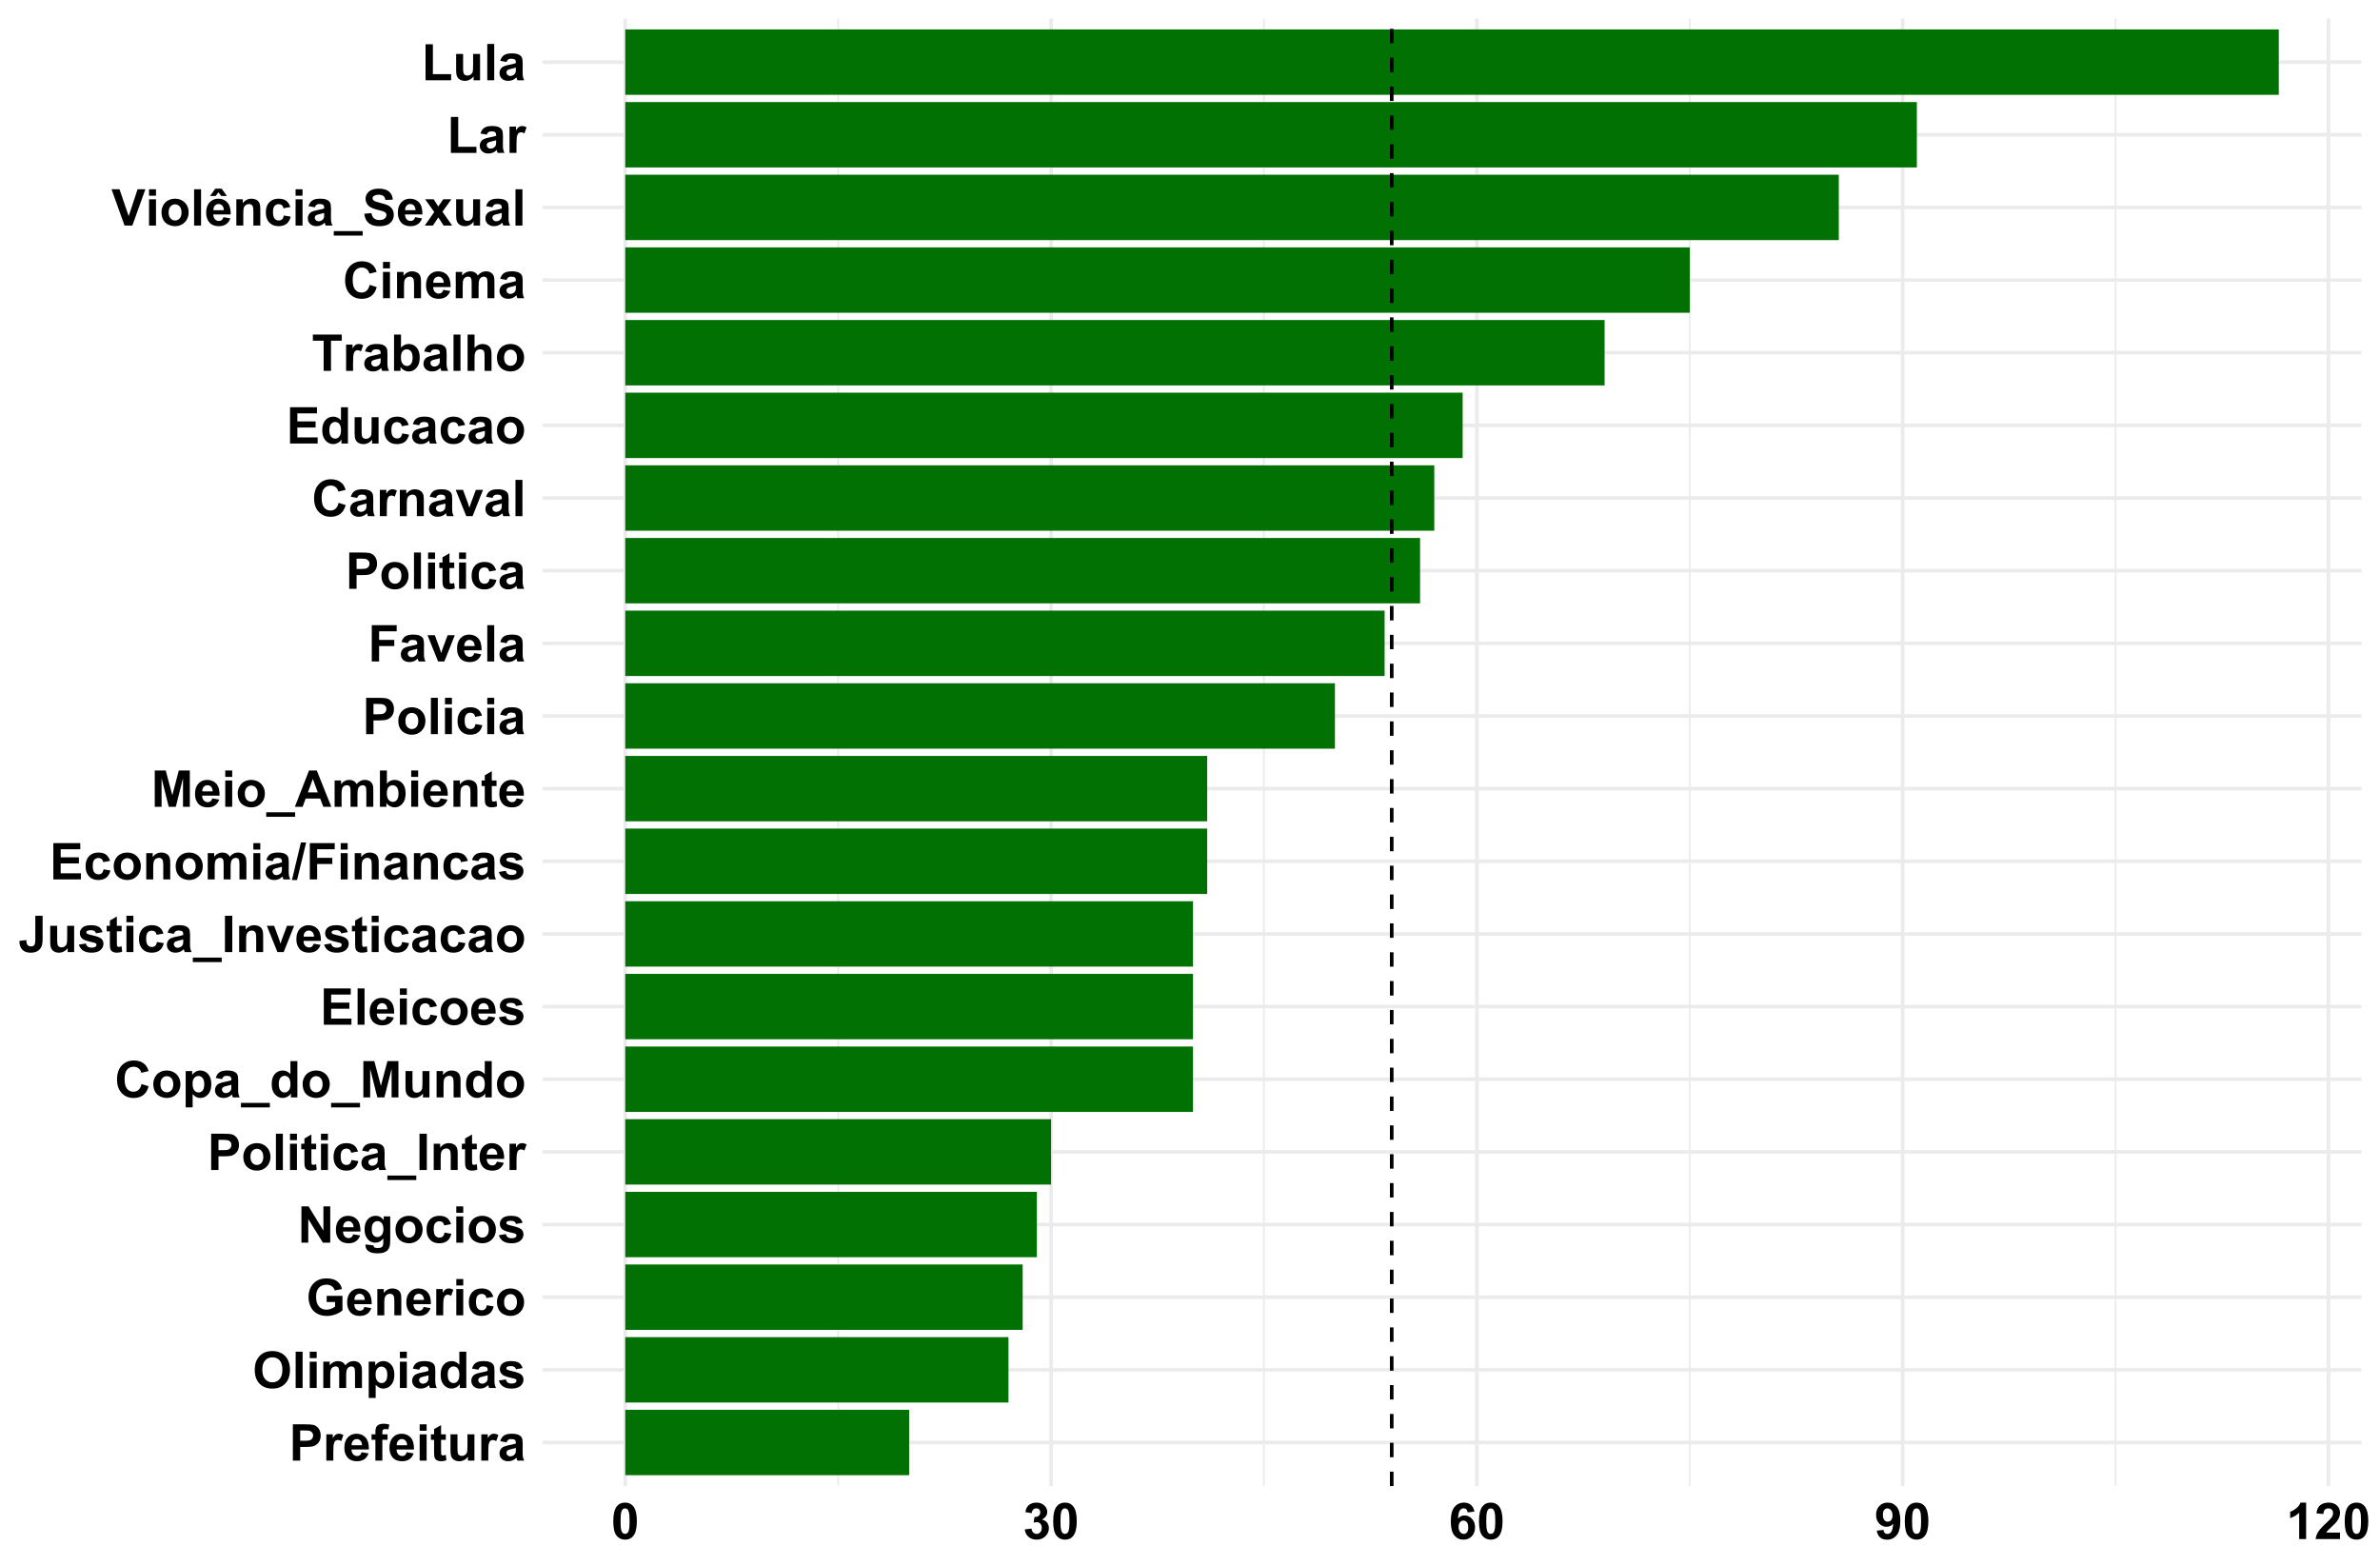 <?xml version="1.0" encoding="UTF-8"?>
<svg xmlns="http://www.w3.org/2000/svg" xmlns:xlink="http://www.w3.org/1999/xlink" width="704pt" height="463pt" viewBox="0 0 704 463" version="1.1">
<defs>
<g>
<symbol overflow="visible" id="glyph0-0">
<path style="stroke:none;" d="M 1.875 0 L 1.875 -9.375 L 9.375 -9.375 L 9.375 0 Z M 2.109 -0.234 L 9.141 -0.234 L 9.141 -9.141 L 2.109 -9.141 Z M 2.109 -0.234 "/>
</symbol>
<symbol overflow="visible" id="glyph0-1">
<path style="stroke:none;" d="M 1.09 0 L 1.09 -10.738 L 4.57 -10.738 C 5.887 -10.734 6.746 -10.68 7.148 -10.578 C 7.762 -10.414 8.273 -10.062 8.691 -9.523 C 9.105 -8.98 9.316 -8.285 9.316 -7.434 C 9.316 -6.773 9.195 -6.219 8.957 -5.77 C 8.715 -5.32 8.41 -4.969 8.043 -4.711 C 7.672 -4.453 7.297 -4.281 6.922 -4.203 C 6.398 -4.098 5.648 -4.047 4.672 -4.051 L 3.258 -4.051 L 3.258 0 Z M 3.258 -8.922 L 3.258 -5.875 L 4.445 -5.875 C 5.297 -5.871 5.867 -5.926 6.16 -6.043 C 6.445 -6.152 6.672 -6.328 6.836 -6.57 C 6.996 -6.805 7.078 -7.086 7.082 -7.406 C 7.078 -7.797 6.965 -8.117 6.738 -8.371 C 6.508 -8.625 6.215 -8.785 5.867 -8.848 C 5.602 -8.895 5.082 -8.918 4.305 -8.922 Z M 3.258 -8.922 "/>
</symbol>
<symbol overflow="visible" id="glyph0-2">
<path style="stroke:none;" d="M 3.047 0 L 0.988 0 L 0.988 -7.777 L 2.898 -7.777 L 2.898 -6.672 C 3.223 -7.191 3.516 -7.535 3.781 -7.703 C 4.039 -7.867 4.336 -7.949 4.672 -7.953 C 5.137 -7.949 5.59 -7.82 6.027 -7.566 L 5.391 -5.773 C 5.043 -5.992 4.719 -6.105 4.422 -6.109 C 4.133 -6.105 3.891 -6.027 3.691 -5.871 C 3.488 -5.711 3.328 -5.422 3.219 -5.008 C 3.102 -4.59 3.047 -3.723 3.047 -2.402 Z M 3.047 0 "/>
</symbol>
<symbol overflow="visible" id="glyph0-3">
<path style="stroke:none;" d="M 5.582 -2.477 L 7.633 -2.133 C 7.363 -1.379 6.945 -0.805 6.383 -0.414 C 5.812 -0.02 5.102 0.176 4.25 0.176 C 2.891 0.176 1.891 -0.266 1.246 -1.148 C 0.73 -1.855 0.473 -2.75 0.477 -3.832 C 0.473 -5.121 0.809 -6.129 1.484 -6.859 C 2.156 -7.586 3.012 -7.949 4.043 -7.953 C 5.199 -7.949 6.109 -7.566 6.781 -6.805 C 7.445 -6.039 7.766 -4.871 7.742 -3.297 L 2.586 -3.297 C 2.598 -2.684 2.766 -2.207 3.082 -1.871 C 3.398 -1.527 3.793 -1.359 4.27 -1.363 C 4.59 -1.359 4.859 -1.445 5.082 -1.625 C 5.301 -1.797 5.469 -2.082 5.582 -2.477 Z M 5.699 -4.555 C 5.68 -5.148 5.523 -5.602 5.234 -5.914 C 4.938 -6.219 4.582 -6.375 4.168 -6.379 C 3.715 -6.375 3.344 -6.211 3.055 -5.891 C 2.758 -5.559 2.613 -5.113 2.621 -4.555 Z M 5.699 -4.555 "/>
</symbol>
<symbol overflow="visible" id="glyph0-4">
<path style="stroke:none;" d="M 0.176 -7.777 L 1.32 -7.777 L 1.32 -8.363 C 1.316 -9.012 1.387 -9.5 1.527 -9.828 C 1.664 -10.148 1.918 -10.414 2.293 -10.617 C 2.664 -10.82 3.141 -10.922 3.715 -10.922 C 4.301 -10.922 4.871 -10.832 5.434 -10.656 L 5.156 -9.223 C 4.828 -9.301 4.512 -9.34 4.211 -9.34 C 3.91 -9.34 3.695 -9.27 3.57 -9.129 C 3.438 -8.988 3.375 -8.719 3.375 -8.328 L 3.375 -7.777 L 4.914 -7.777 L 4.914 -6.16 L 3.375 -6.16 L 3.375 0 L 1.32 0 L 1.32 -6.16 L 0.176 -6.16 Z M 0.176 -7.777 "/>
</symbol>
<symbol overflow="visible" id="glyph0-5">
<path style="stroke:none;" d="M 1.078 -8.832 L 1.078 -10.738 L 3.133 -10.738 L 3.133 -8.832 Z M 1.078 0 L 1.078 -7.777 L 3.133 -7.777 L 3.133 0 Z M 1.078 0 "/>
</symbol>
<symbol overflow="visible" id="glyph0-6">
<path style="stroke:none;" d="M 4.645 -7.777 L 4.645 -6.137 L 3.238 -6.137 L 3.238 -3.004 C 3.234 -2.367 3.246 -1.996 3.277 -1.891 C 3.301 -1.785 3.363 -1.699 3.457 -1.633 C 3.551 -1.562 3.668 -1.527 3.809 -1.531 C 3.996 -1.527 4.27 -1.594 4.637 -1.727 L 4.812 -0.133 C 4.328 0.074 3.789 0.176 3.188 0.176 C 2.812 0.176 2.477 0.113 2.18 -0.012 C 1.883 -0.137 1.664 -0.297 1.527 -0.492 C 1.387 -0.688 1.289 -0.953 1.238 -1.297 C 1.191 -1.531 1.172 -2.016 1.172 -2.746 L 1.172 -6.137 L 0.227 -6.137 L 0.227 -7.777 L 1.172 -7.777 L 1.172 -9.324 L 3.238 -10.523 L 3.238 -7.777 Z M 4.645 -7.777 "/>
</symbol>
<symbol overflow="visible" id="glyph0-7">
<path style="stroke:none;" d="M 6.195 0 L 6.195 -1.164 C 5.91 -0.746 5.539 -0.418 5.078 -0.184 C 4.613 0.059 4.125 0.176 3.617 0.176 C 3.094 0.176 2.625 0.062 2.211 -0.168 C 1.793 -0.395 1.492 -0.715 1.309 -1.133 C 1.121 -1.547 1.031 -2.121 1.031 -2.855 L 1.031 -7.777 L 3.09 -7.777 L 3.09 -4.203 C 3.086 -3.105 3.125 -2.438 3.203 -2.191 C 3.277 -1.945 3.414 -1.75 3.617 -1.605 C 3.812 -1.461 4.066 -1.387 4.379 -1.391 C 4.727 -1.387 5.043 -1.484 5.324 -1.68 C 5.602 -1.871 5.793 -2.109 5.895 -2.398 C 5.996 -2.68 6.047 -3.379 6.051 -4.496 L 6.051 -7.777 L 8.109 -7.777 L 8.109 0 Z M 6.195 0 "/>
</symbol>
<symbol overflow="visible" id="glyph0-8">
<path style="stroke:none;" d="M 2.613 -5.406 L 0.746 -5.742 C 0.953 -6.492 1.316 -7.047 1.832 -7.41 C 2.344 -7.77 3.105 -7.949 4.117 -7.953 C 5.031 -7.949 5.715 -7.84 6.164 -7.625 C 6.613 -7.406 6.93 -7.133 7.113 -6.797 C 7.297 -6.461 7.387 -5.848 7.391 -4.957 L 7.367 -2.555 C 7.363 -1.871 7.398 -1.367 7.465 -1.043 C 7.531 -0.715 7.652 -0.367 7.836 0 L 5.801 0 C 5.746 -0.133 5.68 -0.336 5.602 -0.609 C 5.566 -0.727 5.543 -0.805 5.531 -0.852 C 5.18 -0.504 4.801 -0.246 4.402 -0.078 C 3.996 0.094 3.57 0.176 3.121 0.176 C 2.316 0.176 1.684 -0.039 1.227 -0.477 C 0.762 -0.906 0.531 -1.457 0.535 -2.125 C 0.531 -2.559 0.637 -2.949 0.848 -3.297 C 1.055 -3.641 1.348 -3.906 1.73 -4.09 C 2.105 -4.273 2.652 -4.434 3.367 -4.57 C 4.328 -4.75 4.996 -4.918 5.367 -5.074 L 5.367 -5.281 C 5.367 -5.672 5.27 -5.953 5.074 -6.125 C 4.879 -6.289 4.508 -6.375 3.969 -6.379 C 3.602 -6.375 3.316 -6.301 3.113 -6.16 C 2.902 -6.012 2.738 -5.762 2.613 -5.406 Z M 5.367 -3.734 C 5.102 -3.641 4.684 -3.535 4.113 -3.418 C 3.543 -3.293 3.168 -3.176 2.996 -3.062 C 2.723 -2.871 2.59 -2.629 2.594 -2.336 C 2.59 -2.047 2.695 -1.797 2.914 -1.59 C 3.125 -1.375 3.398 -1.27 3.734 -1.273 C 4.102 -1.27 4.457 -1.395 4.797 -1.641 C 5.043 -1.824 5.207 -2.051 5.289 -2.32 C 5.34 -2.496 5.367 -2.828 5.367 -3.324 Z M 5.367 -3.734 "/>
</symbol>
<symbol overflow="visible" id="glyph0-9">
<path style="stroke:none;" d="M 0.652 -5.305 C 0.648 -6.395 0.812 -7.312 1.141 -8.055 C 1.383 -8.598 1.715 -9.09 2.141 -9.527 C 2.562 -9.961 3.027 -10.281 3.531 -10.496 C 4.199 -10.777 4.969 -10.922 5.844 -10.922 C 7.422 -10.922 8.688 -10.43 9.641 -9.449 C 10.586 -8.465 11.062 -7.102 11.066 -5.355 C 11.062 -3.621 10.59 -2.262 9.652 -1.285 C 8.707 -0.305 7.449 0.18 5.875 0.184 C 4.277 0.18 3.008 -0.305 2.066 -1.277 C 1.121 -2.25 0.648 -3.59 0.652 -5.305 Z M 2.887 -5.375 C 2.883 -4.156 3.164 -3.234 3.727 -2.609 C 4.289 -1.98 5 -1.668 5.867 -1.672 C 6.727 -1.668 7.438 -1.98 7.992 -2.605 C 8.547 -3.227 8.824 -4.16 8.824 -5.406 C 8.824 -6.633 8.555 -7.551 8.016 -8.156 C 7.477 -8.762 6.758 -9.062 5.867 -9.066 C 4.969 -9.062 4.25 -8.758 3.707 -8.148 C 3.156 -7.535 2.883 -6.609 2.887 -5.375 Z M 2.887 -5.375 "/>
</symbol>
<symbol overflow="visible" id="glyph0-10">
<path style="stroke:none;" d="M 1.078 0 L 1.078 -10.738 L 3.133 -10.738 L 3.133 0 Z M 1.078 0 "/>
</symbol>
<symbol overflow="visible" id="glyph0-11">
<path style="stroke:none;" d="M 0.922 -7.777 L 2.82 -7.777 L 2.82 -6.715 C 3.492 -7.539 4.301 -7.949 5.242 -7.953 C 5.738 -7.949 6.172 -7.848 6.539 -7.645 C 6.906 -7.438 7.207 -7.129 7.441 -6.715 C 7.781 -7.129 8.148 -7.438 8.547 -7.645 C 8.941 -7.848 9.363 -7.949 9.812 -7.953 C 10.383 -7.949 10.867 -7.836 11.266 -7.605 C 11.66 -7.371 11.957 -7.031 12.152 -6.586 C 12.293 -6.25 12.363 -5.711 12.363 -4.973 L 12.363 0 L 10.305 0 L 10.305 -4.445 C 10.301 -5.215 10.23 -5.715 10.094 -5.941 C 9.902 -6.23 9.609 -6.375 9.215 -6.379 C 8.922 -6.375 8.648 -6.285 8.398 -6.113 C 8.141 -5.934 7.961 -5.68 7.852 -5.344 C 7.738 -5.004 7.68 -4.465 7.684 -3.734 L 7.684 0 L 5.625 0 L 5.625 -4.262 C 5.625 -5.016 5.586 -5.504 5.516 -5.727 C 5.438 -5.945 5.324 -6.109 5.176 -6.219 C 5.02 -6.32 4.812 -6.375 4.547 -6.379 C 4.227 -6.375 3.941 -6.289 3.691 -6.121 C 3.438 -5.949 3.254 -5.703 3.145 -5.383 C 3.031 -5.059 2.977 -4.523 2.98 -3.781 L 2.98 0 L 0.922 0 Z M 0.922 -7.777 "/>
</symbol>
<symbol overflow="visible" id="glyph0-12">
<path style="stroke:none;" d="M 1.02 -7.777 L 2.938 -7.777 L 2.938 -6.637 C 3.184 -7.023 3.523 -7.34 3.949 -7.586 C 4.371 -7.828 4.84 -7.949 5.359 -7.953 C 6.262 -7.949 7.027 -7.598 7.66 -6.891 C 8.285 -6.18 8.602 -5.191 8.605 -3.934 C 8.602 -2.629 8.285 -1.621 7.652 -0.902 C 7.02 -0.184 6.25 0.176 5.348 0.176 C 4.914 0.176 4.523 0.094 4.18 -0.078 C 3.828 -0.246 3.461 -0.543 3.078 -0.961 L 3.078 2.961 L 1.02 2.961 Z M 3.055 -4.02 C 3.051 -3.145 3.227 -2.496 3.574 -2.082 C 3.918 -1.66 4.34 -1.453 4.84 -1.457 C 5.316 -1.453 5.715 -1.645 6.035 -2.031 C 6.352 -2.414 6.508 -3.043 6.512 -3.918 C 6.508 -4.73 6.344 -5.336 6.02 -5.734 C 5.691 -6.129 5.289 -6.328 4.805 -6.328 C 4.301 -6.328 3.883 -6.133 3.551 -5.746 C 3.219 -5.355 3.051 -4.781 3.055 -4.02 Z M 3.055 -4.02 "/>
</symbol>
<symbol overflow="visible" id="glyph0-13">
<path style="stroke:none;" d="M 8.211 0 L 6.297 0 L 6.297 -1.141 C 5.98 -0.695 5.605 -0.363 5.176 -0.148 C 4.738 0.07 4.305 0.176 3.867 0.176 C 2.973 0.176 2.207 -0.184 1.57 -0.902 C 0.934 -1.621 0.613 -2.625 0.617 -3.918 C 0.613 -5.234 0.926 -6.234 1.547 -6.922 C 2.164 -7.605 2.945 -7.949 3.898 -7.953 C 4.762 -7.949 5.516 -7.59 6.152 -6.871 L 6.152 -10.738 L 8.211 -10.738 Z M 2.719 -4.059 C 2.719 -3.227 2.832 -2.625 3.062 -2.258 C 3.391 -1.715 3.855 -1.445 4.453 -1.449 C 4.926 -1.445 5.328 -1.648 5.66 -2.055 C 5.992 -2.457 6.156 -3.059 6.16 -3.859 C 6.156 -4.75 5.996 -5.395 5.676 -5.789 C 5.352 -6.18 4.938 -6.375 4.438 -6.379 C 3.945 -6.375 3.539 -6.18 3.211 -5.797 C 2.883 -5.406 2.719 -4.828 2.719 -4.059 Z M 2.719 -4.059 "/>
</symbol>
<symbol overflow="visible" id="glyph0-14">
<path style="stroke:none;" d="M 0.352 -2.219 L 2.418 -2.535 C 2.5 -2.133 2.676 -1.828 2.949 -1.621 C 3.215 -1.414 3.594 -1.312 4.078 -1.312 C 4.609 -1.312 5.008 -1.41 5.281 -1.605 C 5.457 -1.738 5.547 -1.918 5.551 -2.152 C 5.547 -2.305 5.5 -2.438 5.406 -2.543 C 5.301 -2.637 5.07 -2.727 4.719 -2.812 C 3.055 -3.18 2.004 -3.512 1.559 -3.816 C 0.941 -4.23 0.633 -4.816 0.637 -5.566 C 0.633 -6.238 0.898 -6.805 1.434 -7.266 C 1.965 -7.723 2.789 -7.949 3.91 -7.953 C 4.973 -7.949 5.766 -7.777 6.285 -7.434 C 6.801 -7.086 7.156 -6.574 7.352 -5.895 L 5.414 -5.539 C 5.328 -5.836 5.168 -6.07 4.941 -6.234 C 4.707 -6.395 4.379 -6.473 3.949 -6.477 C 3.402 -6.473 3.012 -6.398 2.781 -6.246 C 2.621 -6.137 2.543 -5.996 2.547 -5.828 C 2.543 -5.68 2.613 -5.555 2.754 -5.457 C 2.938 -5.316 3.578 -5.125 4.676 -4.875 C 5.77 -4.625 6.535 -4.32 6.973 -3.961 C 7.402 -3.594 7.617 -3.082 7.617 -2.43 C 7.617 -1.715 7.316 -1.102 6.723 -0.594 C 6.121 -0.078 5.242 0.176 4.078 0.176 C 3.02 0.176 2.18 -0.039 1.562 -0.469 C 0.941 -0.898 0.539 -1.48 0.352 -2.219 Z M 0.352 -2.219 "/>
</symbol>
<symbol overflow="visible" id="glyph0-15">
<path style="stroke:none;" d="M 6.086 -3.949 L 6.086 -5.758 L 10.758 -5.758 L 10.758 -1.48 C 10.305 -1.039 9.645 -0.652 8.785 -0.316 C 7.918 0.016 7.047 0.18 6.168 0.184 C 5.043 0.18 4.062 -0.051 3.23 -0.523 C 2.391 -0.992 1.766 -1.668 1.348 -2.543 C 0.926 -3.418 0.715 -4.371 0.719 -5.406 C 0.715 -6.52 0.949 -7.512 1.422 -8.387 C 1.887 -9.254 2.574 -9.922 3.48 -10.387 C 4.168 -10.742 5.023 -10.922 6.051 -10.922 C 7.383 -10.922 8.422 -10.641 9.172 -10.082 C 9.918 -9.52 10.402 -8.746 10.621 -7.766 L 8.469 -7.359 C 8.312 -7.887 8.027 -8.301 7.613 -8.609 C 7.191 -8.91 6.672 -9.062 6.051 -9.066 C 5.102 -9.062 4.348 -8.762 3.789 -8.164 C 3.23 -7.562 2.953 -6.672 2.953 -5.492 C 2.953 -4.215 3.234 -3.262 3.801 -2.625 C 4.367 -1.988 5.109 -1.668 6.027 -1.672 C 6.48 -1.668 6.938 -1.758 7.395 -1.938 C 7.848 -2.113 8.238 -2.328 8.57 -2.586 L 8.57 -3.949 Z M 6.086 -3.949 "/>
</symbol>
<symbol overflow="visible" id="glyph0-16">
<path style="stroke:none;" d="M 8.152 0 L 6.094 0 L 6.094 -3.969 C 6.094 -4.805 6.047 -5.348 5.961 -5.598 C 5.867 -5.84 5.727 -6.031 5.531 -6.172 C 5.336 -6.305 5.098 -6.375 4.82 -6.379 C 4.461 -6.375 4.141 -6.277 3.859 -6.086 C 3.574 -5.887 3.379 -5.629 3.277 -5.309 C 3.168 -4.988 3.117 -4.391 3.121 -3.523 L 3.121 0 L 1.062 0 L 1.062 -7.777 L 2.973 -7.777 L 2.973 -6.637 C 3.648 -7.512 4.504 -7.949 5.539 -7.953 C 5.988 -7.949 6.402 -7.867 6.781 -7.707 C 7.156 -7.543 7.441 -7.336 7.637 -7.082 C 7.824 -6.828 7.961 -6.539 8.039 -6.219 C 8.113 -5.891 8.148 -5.43 8.152 -4.836 Z M 8.152 0 "/>
</symbol>
<symbol overflow="visible" id="glyph0-17">
<path style="stroke:none;" d="M 7.859 -5.477 L 5.828 -5.113 C 5.758 -5.516 5.602 -5.82 5.363 -6.027 C 5.121 -6.23 4.809 -6.332 4.422 -6.336 C 3.91 -6.332 3.5 -6.156 3.195 -5.805 C 2.887 -5.449 2.734 -4.855 2.738 -4.027 C 2.734 -3.102 2.891 -2.449 3.203 -2.07 C 3.512 -1.688 3.93 -1.5 4.453 -1.5 C 4.844 -1.5 5.16 -1.609 5.41 -1.832 C 5.656 -2.055 5.836 -2.438 5.941 -2.98 L 7.961 -2.637 C 7.75 -1.707 7.348 -1.004 6.754 -0.535 C 6.156 -0.059 5.359 0.176 4.359 0.176 C 3.219 0.176 2.309 -0.18 1.637 -0.898 C 0.957 -1.613 0.621 -2.609 0.621 -3.883 C 0.621 -5.164 0.961 -6.164 1.641 -6.879 C 2.32 -7.594 3.238 -7.949 4.395 -7.953 C 5.34 -7.949 6.09 -7.746 6.652 -7.34 C 7.207 -6.93 7.609 -6.309 7.859 -5.477 Z M 7.859 -5.477 "/>
</symbol>
<symbol overflow="visible" id="glyph0-18">
<path style="stroke:none;" d="M 0.602 -4 C 0.598 -4.68 0.766 -5.34 1.105 -5.984 C 1.438 -6.621 1.914 -7.109 2.535 -7.449 C 3.152 -7.781 3.844 -7.949 4.605 -7.953 C 5.781 -7.949 6.746 -7.566 7.5 -6.805 C 8.25 -6.039 8.625 -5.074 8.629 -3.91 C 8.625 -2.73 8.246 -1.758 7.488 -0.984 C 6.73 -0.211 5.773 0.176 4.621 0.176 C 3.906 0.176 3.227 0.016 2.578 -0.305 C 1.93 -0.625 1.438 -1.098 1.105 -1.723 C 0.766 -2.348 0.598 -3.105 0.602 -4 Z M 2.711 -3.891 C 2.707 -3.117 2.891 -2.523 3.258 -2.113 C 3.625 -1.703 4.074 -1.5 4.613 -1.5 C 5.148 -1.5 5.602 -1.703 5.965 -2.113 C 6.328 -2.523 6.508 -3.121 6.512 -3.902 C 6.508 -4.664 6.328 -5.25 5.965 -5.66 C 5.602 -6.07 5.148 -6.273 4.613 -6.277 C 4.074 -6.273 3.625 -6.07 3.258 -5.66 C 2.891 -5.25 2.707 -4.66 2.711 -3.891 Z M 2.711 -3.891 "/>
</symbol>
<symbol overflow="visible" id="glyph0-19">
<path style="stroke:none;" d="M 1.113 0 L 1.113 -10.738 L 3.223 -10.738 L 7.617 -3.566 L 7.617 -10.738 L 9.633 -10.738 L 9.633 0 L 7.457 0 L 3.129 -7 L 3.129 0 Z M 1.113 0 "/>
</symbol>
<symbol overflow="visible" id="glyph0-20">
<path style="stroke:none;" d="M 0.887 0.512 L 3.238 0.797 C 3.273 1.07 3.363 1.258 3.508 1.363 C 3.699 1.508 4.008 1.582 4.43 1.582 C 4.969 1.582 5.371 1.5 5.641 1.34 C 5.816 1.23 5.953 1.059 6.051 0.82 C 6.109 0.648 6.141 0.336 6.145 -0.125 L 6.145 -1.258 C 5.527 -0.418 4.75 0 3.816 0 C 2.77 0 1.941 -0.441 1.332 -1.324 C 0.852 -2.023 0.613 -2.891 0.617 -3.934 C 0.613 -5.234 0.926 -6.23 1.555 -6.922 C 2.18 -7.605 2.961 -7.949 3.898 -7.953 C 4.855 -7.949 5.648 -7.527 6.277 -6.688 L 6.277 -7.777 L 8.203 -7.777 L 8.203 -0.797 C 8.203 0.117 8.125 0.801 7.977 1.258 C 7.82 1.711 7.609 2.066 7.34 2.328 C 7.062 2.586 6.695 2.789 6.242 2.938 C 5.781 3.078 5.207 3.152 4.512 3.156 C 3.191 3.152 2.254 2.926 1.707 2.477 C 1.152 2.023 0.879 1.453 0.879 0.762 C 0.879 0.691 0.879 0.605 0.887 0.512 Z M 2.727 -4.051 C 2.723 -3.223 2.883 -2.621 3.203 -2.238 C 3.52 -1.855 3.914 -1.664 4.387 -1.664 C 4.887 -1.664 5.312 -1.859 5.66 -2.254 C 6.004 -2.645 6.176 -3.227 6.18 -4 C 6.176 -4.801 6.012 -5.398 5.684 -5.793 C 5.352 -6.18 4.93 -6.375 4.422 -6.379 C 3.926 -6.375 3.52 -6.184 3.203 -5.805 C 2.883 -5.418 2.723 -4.832 2.727 -4.051 Z M 2.727 -4.051 "/>
</symbol>
<symbol overflow="visible" id="glyph0-21">
<path style="stroke:none;" d="M -0.141 2.965 L -0.141 1.633 L 8.414 1.633 L 8.414 2.965 Z M -0.141 2.965 "/>
</symbol>
<symbol overflow="visible" id="glyph0-22">
<path style="stroke:none;" d="M 1.023 0 L 1.023 -10.738 L 3.195 -10.738 L 3.195 0 Z M 1.023 0 "/>
</symbol>
<symbol overflow="visible" id="glyph0-23">
<path style="stroke:none;" d="M 7.961 -3.949 L 10.062 -3.281 C 9.734 -2.109 9.199 -1.238 8.453 -0.668 C 7.703 -0.102 6.754 0.18 5.602 0.184 C 4.176 0.18 3.004 -0.305 2.086 -1.277 C 1.168 -2.25 0.707 -3.582 0.711 -5.273 C 0.707 -7.059 1.168 -8.445 2.094 -9.438 C 3.016 -10.426 4.23 -10.922 5.734 -10.922 C 7.043 -10.922 8.109 -10.531 8.938 -9.758 C 9.422 -9.293 9.789 -8.633 10.035 -7.777 L 7.887 -7.266 C 7.762 -7.82 7.496 -8.258 7.094 -8.582 C 6.688 -8.902 6.199 -9.062 5.625 -9.066 C 4.828 -9.062 4.18 -8.777 3.688 -8.207 C 3.188 -7.633 2.941 -6.707 2.945 -5.434 C 2.941 -4.074 3.184 -3.109 3.676 -2.535 C 4.16 -1.957 4.797 -1.668 5.582 -1.672 C 6.156 -1.668 6.652 -1.852 7.066 -2.219 C 7.48 -2.582 7.777 -3.16 7.961 -3.949 Z M 7.961 -3.949 "/>
</symbol>
<symbol overflow="visible" id="glyph0-24">
<path style="stroke:none;" d="M 1.062 0 L 1.062 -10.738 L 4.305 -10.738 L 6.254 -3.414 L 8.18 -10.738 L 11.434 -10.738 L 11.434 0 L 9.418 0 L 9.418 -8.453 L 7.289 0 L 5.199 0 L 3.078 -8.453 L 3.078 0 Z M 1.062 0 "/>
</symbol>
<symbol overflow="visible" id="glyph0-25">
<path style="stroke:none;" d="M 1.09 0 L 1.09 -10.738 L 9.055 -10.738 L 9.055 -8.922 L 3.258 -8.922 L 3.258 -6.539 L 8.648 -6.539 L 8.648 -4.73 L 3.258 -4.73 L 3.258 -1.809 L 9.258 -1.809 L 9.258 0 Z M 1.09 0 "/>
</symbol>
<symbol overflow="visible" id="glyph0-26">
<path style="stroke:none;" d="M 4.965 -10.738 L 7.125 -10.738 L 7.125 -3.941 C 7.125 -3.051 7.047 -2.367 6.891 -1.891 C 6.68 -1.262 6.297 -0.758 5.75 -0.383 C 5.195 -0.004 4.469 0.18 3.566 0.184 C 2.504 0.18 1.688 -0.113 1.121 -0.707 C 0.547 -1.297 0.262 -2.168 0.258 -3.316 L 2.301 -3.551 C 2.32 -2.934 2.41 -2.5 2.57 -2.25 C 2.801 -1.863 3.156 -1.668 3.641 -1.672 C 4.121 -1.668 4.465 -1.805 4.664 -2.082 C 4.863 -2.355 4.961 -2.93 4.965 -3.801 Z M 4.965 -10.738 "/>
</symbol>
<symbol overflow="visible" id="glyph0-27">
<path style="stroke:none;" d="M 3.215 0 L 0.082 -7.777 L 2.242 -7.777 L 3.707 -3.809 L 4.133 -2.484 C 4.242 -2.82 4.312 -3.039 4.344 -3.148 C 4.406 -3.367 4.48 -3.59 4.562 -3.809 L 6.043 -7.777 L 8.16 -7.777 L 5.07 0 Z M 3.215 0 "/>
</symbol>
<symbol overflow="visible" id="glyph0-28">
<path style="stroke:none;" d="M -0.023 0.184 L 2.637 -10.922 L 4.184 -10.922 L 1.492 0.184 Z M -0.023 0.184 "/>
</symbol>
<symbol overflow="visible" id="glyph0-29">
<path style="stroke:none;" d="M 1.105 0 L 1.105 -10.738 L 8.469 -10.738 L 8.469 -8.922 L 3.273 -8.922 L 3.273 -6.379 L 7.758 -6.379 L 7.758 -4.562 L 3.273 -4.562 L 3.273 0 Z M 1.105 0 "/>
</symbol>
<symbol overflow="visible" id="glyph0-30">
<path style="stroke:none;" d="M 10.773 0 L 8.414 0 L 7.477 -2.438 L 3.188 -2.438 L 2.301 0 L 0 0 L 4.184 -10.738 L 6.477 -10.738 Z M 6.781 -4.25 L 5.305 -8.234 L 3.852 -4.25 Z M 6.781 -4.25 "/>
</symbol>
<symbol overflow="visible" id="glyph0-31">
<path style="stroke:none;" d="M 0.988 0 L 0.988 -10.738 L 3.047 -10.738 L 3.047 -6.871 C 3.68 -7.59 4.43 -7.949 5.305 -7.953 C 6.246 -7.949 7.031 -7.605 7.652 -6.922 C 8.273 -6.234 8.582 -5.25 8.586 -3.969 C 8.582 -2.637 8.266 -1.613 7.637 -0.898 C 7 -0.18 6.234 0.176 5.332 0.176 C 4.887 0.176 4.445 0.066 4.016 -0.156 C 3.578 -0.379 3.207 -0.707 2.898 -1.141 L 2.898 0 Z M 3.031 -4.059 C 3.027 -3.25 3.156 -2.652 3.414 -2.27 C 3.77 -1.719 4.242 -1.445 4.836 -1.449 C 5.285 -1.445 5.672 -1.641 5.996 -2.031 C 6.312 -2.418 6.473 -3.031 6.477 -3.867 C 6.473 -4.754 6.312 -5.395 5.992 -5.789 C 5.668 -6.18 5.254 -6.375 4.754 -6.379 C 4.258 -6.375 3.848 -6.184 3.523 -5.805 C 3.191 -5.418 3.027 -4.836 3.031 -4.059 Z M 3.031 -4.059 "/>
</symbol>
<symbol overflow="visible" id="glyph0-32">
<path style="stroke:none;" d="M 3.508 0 L 3.508 -8.922 L 0.32 -8.922 L 0.32 -10.738 L 8.855 -10.738 L 8.855 -8.922 L 5.676 -8.922 L 5.676 0 Z M 3.508 0 "/>
</symbol>
<symbol overflow="visible" id="glyph0-33">
<path style="stroke:none;" d="M 3.129 -10.738 L 3.129 -6.789 C 3.793 -7.562 4.586 -7.949 5.508 -7.953 C 5.98 -7.949 6.406 -7.863 6.789 -7.688 C 7.168 -7.512 7.453 -7.285 7.648 -7.016 C 7.836 -6.738 7.969 -6.438 8.043 -6.105 C 8.113 -5.773 8.148 -5.258 8.152 -4.562 L 8.152 0 L 6.094 0 L 6.094 -4.109 C 6.094 -4.922 6.055 -5.441 5.977 -5.66 C 5.898 -5.879 5.758 -6.051 5.562 -6.184 C 5.359 -6.309 5.113 -6.375 4.82 -6.379 C 4.473 -6.375 4.168 -6.293 3.902 -6.129 C 3.633 -5.965 3.434 -5.715 3.312 -5.379 C 3.188 -5.043 3.129 -4.547 3.129 -3.898 L 3.129 0 L 1.07 0 L 1.07 -10.738 Z M 3.129 -10.738 "/>
</symbol>
<symbol overflow="visible" id="glyph0-34">
<path style="stroke:none;" d="M 3.832 0 L -0.008 -10.738 L 2.344 -10.738 L 5.062 -2.789 L 7.691 -10.738 L 9.992 -10.738 L 6.145 0 Z M 3.832 0 "/>
</symbol>
<symbol overflow="visible" id="glyph0-35">
<path style="stroke:none;" d="M 5.582 -2.477 L 7.633 -2.133 C 7.363 -1.379 6.945 -0.805 6.383 -0.414 C 5.812 -0.02 5.102 0.176 4.25 0.176 C 2.891 0.176 1.891 -0.266 1.246 -1.148 C 0.73 -1.855 0.473 -2.75 0.477 -3.832 C 0.473 -5.121 0.809 -6.129 1.484 -6.859 C 2.156 -7.586 3.012 -7.949 4.043 -7.953 C 5.199 -7.949 6.109 -7.566 6.781 -6.805 C 7.445 -6.039 7.766 -4.871 7.742 -3.297 L 2.586 -3.297 C 2.598 -2.684 2.766 -2.207 3.082 -1.871 C 3.398 -1.527 3.793 -1.359 4.27 -1.363 C 4.59 -1.359 4.859 -1.445 5.082 -1.625 C 5.301 -1.797 5.469 -2.082 5.582 -2.477 Z M 5.699 -4.555 C 5.68 -5.148 5.523 -5.602 5.234 -5.914 C 4.938 -6.219 4.582 -6.375 4.168 -6.379 C 3.715 -6.375 3.344 -6.211 3.055 -5.891 C 2.758 -5.559 2.613 -5.113 2.621 -4.555 Z M 1.633 -8.758 L 3.172 -10.922 L 5.074 -10.922 L 6.594 -8.758 L 4.938 -8.758 L 4.086 -9.852 L 3.297 -8.758 Z M 1.633 -8.758 "/>
</symbol>
<symbol overflow="visible" id="glyph0-36">
<path style="stroke:none;" d="M 0.543 -3.492 L 2.652 -3.699 C 2.777 -2.988 3.035 -2.469 3.426 -2.137 C 3.812 -1.805 4.336 -1.641 4.996 -1.641 C 5.691 -1.641 6.219 -1.785 6.574 -2.082 C 6.926 -2.375 7.102 -2.723 7.105 -3.121 C 7.102 -3.371 7.027 -3.586 6.879 -3.766 C 6.73 -3.941 6.469 -4.098 6.102 -4.234 C 5.844 -4.32 5.266 -4.477 4.367 -4.703 C 3.199 -4.988 2.383 -5.344 1.918 -5.766 C 1.254 -6.352 0.926 -7.07 0.93 -7.926 C 0.926 -8.469 1.082 -8.98 1.395 -9.457 C 1.703 -9.934 2.148 -10.297 2.734 -10.547 C 3.316 -10.797 4.02 -10.922 4.848 -10.922 C 6.191 -10.922 7.207 -10.625 7.891 -10.035 C 8.57 -9.441 8.93 -8.652 8.965 -7.668 L 6.797 -7.574 C 6.703 -8.125 6.504 -8.52 6.199 -8.762 C 5.895 -9 5.438 -9.121 4.828 -9.125 C 4.195 -9.121 3.699 -8.992 3.348 -8.738 C 3.113 -8.566 3 -8.344 3.004 -8.07 C 3 -7.812 3.105 -7.598 3.324 -7.418 C 3.594 -7.188 4.258 -6.945 5.316 -6.699 C 6.367 -6.449 7.148 -6.195 7.656 -5.93 C 8.16 -5.664 8.555 -5.297 8.844 -4.836 C 9.125 -4.371 9.27 -3.805 9.273 -3.129 C 9.27 -2.512 9.098 -1.934 8.758 -1.398 C 8.414 -0.859 7.93 -0.461 7.309 -0.199 C 6.68 0.059 5.902 0.188 4.973 0.191 C 3.613 0.188 2.57 -0.125 1.844 -0.75 C 1.113 -1.375 0.68 -2.289 0.543 -3.492 Z M 0.543 -3.492 "/>
</symbol>
<symbol overflow="visible" id="glyph0-37">
<path style="stroke:none;" d="M 0.086 0 L 2.895 -4.008 L 0.203 -7.777 L 2.719 -7.777 L 4.094 -5.641 L 5.543 -7.777 L 7.961 -7.777 L 5.324 -4.094 L 8.203 0 L 5.676 0 L 4.094 -2.41 L 2.496 0 Z M 0.086 0 "/>
</symbol>
<symbol overflow="visible" id="glyph0-38">
<path style="stroke:none;" d="M 1.148 0 L 1.148 -10.648 L 3.316 -10.648 L 3.316 -1.809 L 8.707 -1.809 L 8.707 0 Z M 1.148 0 "/>
</symbol>
<symbol overflow="visible" id="glyph0-39">
<path style="stroke:none;" d="M 4.117 -10.781 C 5.152 -10.781 5.965 -10.41 6.555 -9.668 C 7.25 -8.789 7.598 -7.332 7.602 -5.297 C 7.598 -3.266 7.246 -1.805 6.547 -0.914 C 5.961 -0.184 5.152 0.18 4.117 0.184 C 3.066 0.18 2.223 -0.219 1.586 -1.02 C 0.945 -1.824 0.625 -3.254 0.629 -5.316 C 0.625 -7.336 0.977 -8.793 1.684 -9.684 C 2.262 -10.414 3.074 -10.781 4.117 -10.781 Z M 4.117 -9.074 C 3.863 -9.07 3.641 -8.992 3.449 -8.836 C 3.25 -8.676 3.098 -8.391 2.996 -7.984 C 2.848 -7.449 2.777 -6.555 2.781 -5.297 C 2.777 -4.035 2.84 -3.168 2.973 -2.699 C 3.098 -2.227 3.258 -1.914 3.453 -1.758 C 3.641 -1.602 3.863 -1.523 4.117 -1.523 C 4.363 -1.523 4.586 -1.602 4.781 -1.762 C 4.977 -1.918 5.129 -2.203 5.238 -2.613 C 5.379 -3.141 5.449 -4.035 5.449 -5.297 C 5.449 -6.555 5.383 -7.418 5.258 -7.891 C 5.129 -8.359 4.969 -8.676 4.777 -8.836 C 4.582 -8.992 4.363 -9.07 4.117 -9.074 Z M 4.117 -9.074 "/>
</symbol>
<symbol overflow="visible" id="glyph0-40">
<path style="stroke:none;" d="M 0.562 -2.848 L 2.555 -3.09 C 2.617 -2.578 2.785 -2.191 3.066 -1.926 C 3.34 -1.656 3.68 -1.523 4.078 -1.523 C 4.504 -1.523 4.859 -1.684 5.152 -2.008 C 5.441 -2.328 5.59 -2.762 5.59 -3.312 C 5.59 -3.824 5.449 -4.234 5.172 -4.539 C 4.891 -4.84 4.551 -4.992 4.152 -4.996 C 3.887 -4.992 3.57 -4.941 3.207 -4.84 L 3.434 -6.52 C 3.988 -6.5 4.41 -6.621 4.707 -6.879 C 4.996 -7.137 5.145 -7.477 5.148 -7.902 C 5.145 -8.262 5.035 -8.551 4.824 -8.766 C 4.605 -8.98 4.32 -9.086 3.969 -9.09 C 3.613 -9.086 3.312 -8.965 3.066 -8.723 C 2.816 -8.477 2.668 -8.121 2.613 -7.652 L 0.719 -7.977 C 0.848 -8.621 1.047 -9.141 1.312 -9.531 C 1.578 -9.918 1.949 -10.223 2.426 -10.445 C 2.902 -10.668 3.434 -10.781 4.027 -10.781 C 5.035 -10.781 5.848 -10.457 6.461 -9.812 C 6.961 -9.285 7.211 -8.691 7.215 -8.027 C 7.211 -7.082 6.695 -6.328 5.668 -5.773 C 6.281 -5.637 6.773 -5.34 7.145 -4.883 C 7.512 -4.422 7.699 -3.871 7.699 -3.223 C 7.699 -2.277 7.352 -1.473 6.664 -0.812 C 5.973 -0.148 5.117 0.18 4.094 0.184 C 3.121 0.18 2.316 -0.094 1.676 -0.652 C 1.035 -1.207 0.664 -1.941 0.562 -2.848 Z M 0.562 -2.848 "/>
</symbol>
<symbol overflow="visible" id="glyph0-41">
<path style="stroke:none;" d="M 7.609 -8.109 L 5.617 -7.887 C 5.566 -8.297 5.438 -8.598 5.234 -8.797 C 5.027 -8.988 4.762 -9.086 4.438 -9.09 C 4 -9.086 3.633 -8.891 3.336 -8.504 C 3.031 -8.109 2.844 -7.297 2.77 -6.062 C 3.281 -6.668 3.918 -6.973 4.68 -6.973 C 5.535 -6.973 6.27 -6.645 6.887 -5.988 C 7.496 -5.332 7.805 -4.488 7.809 -3.457 C 7.805 -2.355 7.48 -1.473 6.84 -0.812 C 6.191 -0.148 5.367 0.18 4.359 0.184 C 3.273 0.18 2.379 -0.238 1.684 -1.078 C 0.98 -1.922 0.633 -3.301 0.637 -5.223 C 0.633 -7.184 0.996 -8.602 1.727 -9.477 C 2.453 -10.344 3.398 -10.781 4.562 -10.781 C 5.375 -10.781 6.051 -10.551 6.586 -10.094 C 7.121 -9.637 7.461 -8.977 7.609 -8.109 Z M 2.945 -3.617 C 2.941 -2.945 3.094 -2.43 3.406 -2.066 C 3.711 -1.703 4.062 -1.523 4.461 -1.523 C 4.836 -1.523 5.152 -1.672 5.41 -1.969 C 5.66 -2.266 5.789 -2.754 5.793 -3.434 C 5.789 -4.133 5.652 -4.645 5.383 -4.969 C 5.105 -5.293 4.766 -5.453 4.359 -5.457 C 3.961 -5.453 3.625 -5.301 3.355 -4.992 C 3.078 -4.68 2.941 -4.219 2.945 -3.617 Z M 2.945 -3.617 "/>
</symbol>
<symbol overflow="visible" id="glyph0-42">
<path style="stroke:none;" d="M 0.68 -2.484 L 2.672 -2.703 C 2.719 -2.293 2.844 -1.992 3.055 -1.801 C 3.258 -1.602 3.531 -1.504 3.867 -1.508 C 4.289 -1.504 4.648 -1.699 4.949 -2.094 C 5.246 -2.48 5.438 -3.293 5.523 -4.527 C 5.004 -3.922 4.355 -3.621 3.582 -3.625 C 2.73 -3.621 2.004 -3.945 1.395 -4.602 C 0.781 -5.25 0.473 -6.102 0.477 -7.148 C 0.473 -8.234 0.797 -9.109 1.445 -9.781 C 2.09 -10.445 2.914 -10.781 3.918 -10.781 C 5.004 -10.781 5.898 -10.359 6.598 -9.516 C 7.297 -8.672 7.645 -7.285 7.648 -5.359 C 7.645 -3.395 7.281 -1.98 6.555 -1.113 C 5.824 -0.246 4.879 0.188 3.715 0.191 C 2.871 0.188 2.191 -0.031 1.676 -0.477 C 1.16 -0.922 0.828 -1.594 0.68 -2.484 Z M 5.34 -6.98 C 5.336 -7.641 5.184 -8.156 4.879 -8.523 C 4.57 -8.887 4.219 -9.07 3.824 -9.074 C 3.438 -9.07 3.121 -8.918 2.871 -8.621 C 2.621 -8.316 2.496 -7.828 2.496 -7.148 C 2.496 -6.453 2.633 -5.941 2.906 -5.621 C 3.18 -5.293 3.52 -5.133 3.934 -5.133 C 4.324 -5.133 4.66 -5.289 4.934 -5.602 C 5.203 -5.914 5.336 -6.371 5.34 -6.98 Z M 5.34 -6.98 "/>
</symbol>
<symbol overflow="visible" id="glyph0-43">
<path style="stroke:none;" d="M 5.902 0 L 3.844 0 L 3.844 -7.758 C 3.094 -7.055 2.207 -6.531 1.188 -6.195 L 1.188 -8.062 C 1.723 -8.238 2.305 -8.57 2.938 -9.062 C 3.562 -9.551 3.996 -10.125 4.234 -10.781 L 5.902 -10.781 Z M 5.902 0 "/>
</symbol>
<symbol overflow="visible" id="glyph0-44">
<path style="stroke:none;" d="M 7.586 -1.91 L 7.586 0 L 0.375 0 C 0.453 -0.723 0.688 -1.406 1.078 -2.055 C 1.469 -2.699 2.238 -3.559 3.391 -4.629 C 4.316 -5.492 4.887 -6.078 5.098 -6.387 C 5.379 -6.809 5.52 -7.227 5.523 -7.648 C 5.52 -8.102 5.395 -8.453 5.152 -8.703 C 4.902 -8.945 4.562 -9.07 4.133 -9.074 C 3.695 -9.07 3.355 -8.941 3.105 -8.684 C 2.852 -8.426 2.703 -7.996 2.664 -7.398 L 0.617 -7.602 C 0.734 -8.73 1.117 -9.543 1.762 -10.039 C 2.406 -10.531 3.215 -10.781 4.184 -10.781 C 5.242 -10.781 6.074 -10.492 6.68 -9.922 C 7.281 -9.348 7.582 -8.641 7.586 -7.793 C 7.582 -7.309 7.496 -6.848 7.324 -6.41 C 7.152 -5.973 6.879 -5.516 6.504 -5.039 C 6.254 -4.719 5.805 -4.262 5.156 -3.668 C 4.508 -3.074 4.094 -2.68 3.922 -2.484 C 3.746 -2.289 3.605 -2.098 3.5 -1.91 Z M 7.586 -1.91 "/>
</symbol>
</g>
<clipPath id="clip1">
  <path d="M 247 5.48 L 249 5.48 L 249 440 L 247 440 Z M 247 5.48 "/>
</clipPath>
<clipPath id="clip2">
  <path d="M 373 5.48 L 375 5.48 L 375 440 L 373 440 Z M 373 5.48 "/>
</clipPath>
<clipPath id="clip3">
  <path d="M 499 5.48 L 501 5.48 L 501 440 L 499 440 Z M 499 5.48 "/>
</clipPath>
<clipPath id="clip4">
  <path d="M 625 5.48 L 627 5.48 L 627 440 L 625 440 Z M 625 5.48 "/>
</clipPath>
<clipPath id="clip5">
  <path d="M 160.5 426 L 699.523 426 L 699.523 428 L 160.5 428 Z M 160.5 426 "/>
</clipPath>
<clipPath id="clip6">
  <path d="M 160.5 404 L 699.523 404 L 699.523 406 L 160.5 406 Z M 160.5 404 "/>
</clipPath>
<clipPath id="clip7">
  <path d="M 160.5 383 L 699.523 383 L 699.523 385 L 160.5 385 Z M 160.5 383 "/>
</clipPath>
<clipPath id="clip8">
  <path d="M 160.5 361 L 699.523 361 L 699.523 363 L 160.5 363 Z M 160.5 361 "/>
</clipPath>
<clipPath id="clip9">
  <path d="M 160.5 340 L 699.523 340 L 699.523 342 L 160.5 342 Z M 160.5 340 "/>
</clipPath>
<clipPath id="clip10">
  <path d="M 160.5 318 L 699.523 318 L 699.523 320 L 160.5 320 Z M 160.5 318 "/>
</clipPath>
<clipPath id="clip11">
  <path d="M 160.5 297 L 699.523 297 L 699.523 299 L 160.5 299 Z M 160.5 297 "/>
</clipPath>
<clipPath id="clip12">
  <path d="M 160.5 275 L 699.523 275 L 699.523 277 L 160.5 277 Z M 160.5 275 "/>
</clipPath>
<clipPath id="clip13">
  <path d="M 160.5 254 L 699.523 254 L 699.523 256 L 160.5 256 Z M 160.5 254 "/>
</clipPath>
<clipPath id="clip14">
  <path d="M 160.5 232 L 699.523 232 L 699.523 234 L 160.5 234 Z M 160.5 232 "/>
</clipPath>
<clipPath id="clip15">
  <path d="M 160.5 211 L 699.523 211 L 699.523 213 L 160.5 213 Z M 160.5 211 "/>
</clipPath>
<clipPath id="clip16">
  <path d="M 160.5 189 L 699.523 189 L 699.523 191 L 160.5 191 Z M 160.5 189 "/>
</clipPath>
<clipPath id="clip17">
  <path d="M 160.5 168 L 699.523 168 L 699.523 170 L 160.5 170 Z M 160.5 168 "/>
</clipPath>
<clipPath id="clip18">
  <path d="M 160.5 146 L 699.523 146 L 699.523 148 L 160.5 148 Z M 160.5 146 "/>
</clipPath>
<clipPath id="clip19">
  <path d="M 160.5 125 L 699.523 125 L 699.523 127 L 160.5 127 Z M 160.5 125 "/>
</clipPath>
<clipPath id="clip20">
  <path d="M 160.5 103 L 699.523 103 L 699.523 105 L 160.5 105 Z M 160.5 103 "/>
</clipPath>
<clipPath id="clip21">
  <path d="M 160.5 82 L 699.523 82 L 699.523 84 L 160.5 84 Z M 160.5 82 "/>
</clipPath>
<clipPath id="clip22">
  <path d="M 160.5 60 L 699.523 60 L 699.523 62 L 160.5 62 Z M 160.5 60 "/>
</clipPath>
<clipPath id="clip23">
  <path d="M 160.5 39 L 699.523 39 L 699.523 41 L 160.5 41 Z M 160.5 39 "/>
</clipPath>
<clipPath id="clip24">
  <path d="M 160.5 17 L 699.523 17 L 699.523 19 L 160.5 19 Z M 160.5 17 "/>
</clipPath>
<clipPath id="clip25">
  <path d="M 184 5.48 L 186 5.48 L 186 440.602 L 184 440.602 Z M 184 5.48 "/>
</clipPath>
<clipPath id="clip26">
  <path d="M 310 5.48 L 312 5.48 L 312 440.602 L 310 440.602 Z M 310 5.48 "/>
</clipPath>
<clipPath id="clip27">
  <path d="M 436 5.48 L 438 5.48 L 438 440.602 L 436 440.602 Z M 436 5.48 "/>
</clipPath>
<clipPath id="clip28">
  <path d="M 562 5.48 L 564 5.48 L 564 440.602 L 562 440.602 Z M 562 5.48 "/>
</clipPath>
<clipPath id="clip29">
  <path d="M 688 5.48 L 690 5.48 L 690 440.602 L 688 440.602 Z M 688 5.48 "/>
</clipPath>
<clipPath id="clip30">
  <path d="M 411 5.48 L 413 5.48 L 413 440.602 L 411 440.602 Z M 411 5.48 "/>
</clipPath>
</defs>
<g id="surface56">
<rect x="0" y="0" width="704" height="463" style="fill:rgb(100%,100%,100%);fill-opacity:1;stroke:none;"/>
<g clip-path="url(#clip1)" clip-rule="nonzero">
<path style="fill:none;stroke-width:0.533;stroke-linecap:butt;stroke-linejoin:round;stroke:rgb(92.157%,92.157%,92.157%);stroke-opacity:1;stroke-miterlimit:10;" d="M 247.93 439.602 L 247.93 5.48 "/>
</g>
<g clip-path="url(#clip2)" clip-rule="nonzero">
<path style="fill:none;stroke-width:0.533;stroke-linecap:butt;stroke-linejoin:round;stroke:rgb(92.157%,92.157%,92.157%);stroke-opacity:1;stroke-miterlimit:10;" d="M 373.883 439.602 L 373.883 5.48 "/>
</g>
<g clip-path="url(#clip3)" clip-rule="nonzero">
<path style="fill:none;stroke-width:0.533;stroke-linecap:butt;stroke-linejoin:round;stroke:rgb(92.157%,92.157%,92.157%);stroke-opacity:1;stroke-miterlimit:10;" d="M 499.832 439.602 L 499.832 5.48 "/>
</g>
<g clip-path="url(#clip4)" clip-rule="nonzero">
<path style="fill:none;stroke-width:0.533;stroke-linecap:butt;stroke-linejoin:round;stroke:rgb(92.157%,92.157%,92.157%);stroke-opacity:1;stroke-miterlimit:10;" d="M 625.785 439.602 L 625.785 5.48 "/>
</g>
<g clip-path="url(#clip5)" clip-rule="nonzero">
<path style="fill:none;stroke-width:1.067;stroke-linecap:butt;stroke-linejoin:round;stroke:rgb(92.157%,92.157%,92.157%);stroke-opacity:1;stroke-miterlimit:10;" d="M 160.5 426.707 L 698.52 426.707 "/>
</g>
<g clip-path="url(#clip6)" clip-rule="nonzero">
<path style="fill:none;stroke-width:1.067;stroke-linecap:butt;stroke-linejoin:round;stroke:rgb(92.157%,92.157%,92.157%);stroke-opacity:1;stroke-miterlimit:10;" d="M 160.5 405.215 L 698.52 405.215 "/>
</g>
<g clip-path="url(#clip7)" clip-rule="nonzero">
<path style="fill:none;stroke-width:1.067;stroke-linecap:butt;stroke-linejoin:round;stroke:rgb(92.157%,92.157%,92.157%);stroke-opacity:1;stroke-miterlimit:10;" d="M 160.5 383.727 L 698.52 383.727 "/>
</g>
<g clip-path="url(#clip8)" clip-rule="nonzero">
<path style="fill:none;stroke-width:1.067;stroke-linecap:butt;stroke-linejoin:round;stroke:rgb(92.157%,92.157%,92.157%);stroke-opacity:1;stroke-miterlimit:10;" d="M 160.5 362.234 L 698.52 362.234 "/>
</g>
<g clip-path="url(#clip9)" clip-rule="nonzero">
<path style="fill:none;stroke-width:1.067;stroke-linecap:butt;stroke-linejoin:round;stroke:rgb(92.157%,92.157%,92.157%);stroke-opacity:1;stroke-miterlimit:10;" d="M 160.5 340.742 L 698.52 340.742 "/>
</g>
<g clip-path="url(#clip10)" clip-rule="nonzero">
<path style="fill:none;stroke-width:1.067;stroke-linecap:butt;stroke-linejoin:round;stroke:rgb(92.157%,92.157%,92.157%);stroke-opacity:1;stroke-miterlimit:10;" d="M 160.5 319.25 L 698.52 319.25 "/>
</g>
<g clip-path="url(#clip11)" clip-rule="nonzero">
<path style="fill:none;stroke-width:1.067;stroke-linecap:butt;stroke-linejoin:round;stroke:rgb(92.157%,92.157%,92.157%);stroke-opacity:1;stroke-miterlimit:10;" d="M 160.5 297.762 L 698.52 297.762 "/>
</g>
<g clip-path="url(#clip12)" clip-rule="nonzero">
<path style="fill:none;stroke-width:1.067;stroke-linecap:butt;stroke-linejoin:round;stroke:rgb(92.157%,92.157%,92.157%);stroke-opacity:1;stroke-miterlimit:10;" d="M 160.5 276.27 L 698.52 276.27 "/>
</g>
<g clip-path="url(#clip13)" clip-rule="nonzero">
<path style="fill:none;stroke-width:1.067;stroke-linecap:butt;stroke-linejoin:round;stroke:rgb(92.157%,92.157%,92.157%);stroke-opacity:1;stroke-miterlimit:10;" d="M 160.5 254.777 L 698.52 254.777 "/>
</g>
<g clip-path="url(#clip14)" clip-rule="nonzero">
<path style="fill:none;stroke-width:1.067;stroke-linecap:butt;stroke-linejoin:round;stroke:rgb(92.157%,92.157%,92.157%);stroke-opacity:1;stroke-miterlimit:10;" d="M 160.5 233.285 L 698.52 233.285 "/>
</g>
<g clip-path="url(#clip15)" clip-rule="nonzero">
<path style="fill:none;stroke-width:1.067;stroke-linecap:butt;stroke-linejoin:round;stroke:rgb(92.157%,92.157%,92.157%);stroke-opacity:1;stroke-miterlimit:10;" d="M 160.5 211.797 L 698.52 211.797 "/>
</g>
<g clip-path="url(#clip16)" clip-rule="nonzero">
<path style="fill:none;stroke-width:1.067;stroke-linecap:butt;stroke-linejoin:round;stroke:rgb(92.157%,92.157%,92.157%);stroke-opacity:1;stroke-miterlimit:10;" d="M 160.5 190.305 L 698.52 190.305 "/>
</g>
<g clip-path="url(#clip17)" clip-rule="nonzero">
<path style="fill:none;stroke-width:1.067;stroke-linecap:butt;stroke-linejoin:round;stroke:rgb(92.157%,92.157%,92.157%);stroke-opacity:1;stroke-miterlimit:10;" d="M 160.5 168.812 L 698.52 168.812 "/>
</g>
<g clip-path="url(#clip18)" clip-rule="nonzero">
<path style="fill:none;stroke-width:1.067;stroke-linecap:butt;stroke-linejoin:round;stroke:rgb(92.157%,92.157%,92.157%);stroke-opacity:1;stroke-miterlimit:10;" d="M 160.5 147.32 L 698.52 147.32 "/>
</g>
<g clip-path="url(#clip19)" clip-rule="nonzero">
<path style="fill:none;stroke-width:1.067;stroke-linecap:butt;stroke-linejoin:round;stroke:rgb(92.157%,92.157%,92.157%);stroke-opacity:1;stroke-miterlimit:10;" d="M 160.5 125.832 L 698.52 125.832 "/>
</g>
<g clip-path="url(#clip20)" clip-rule="nonzero">
<path style="fill:none;stroke-width:1.067;stroke-linecap:butt;stroke-linejoin:round;stroke:rgb(92.157%,92.157%,92.157%);stroke-opacity:1;stroke-miterlimit:10;" d="M 160.5 104.34 L 698.52 104.34 "/>
</g>
<g clip-path="url(#clip21)" clip-rule="nonzero">
<path style="fill:none;stroke-width:1.067;stroke-linecap:butt;stroke-linejoin:round;stroke:rgb(92.157%,92.157%,92.157%);stroke-opacity:1;stroke-miterlimit:10;" d="M 160.5 82.848 L 698.52 82.848 "/>
</g>
<g clip-path="url(#clip22)" clip-rule="nonzero">
<path style="fill:none;stroke-width:1.067;stroke-linecap:butt;stroke-linejoin:round;stroke:rgb(92.157%,92.157%,92.157%);stroke-opacity:1;stroke-miterlimit:10;" d="M 160.5 61.355 L 698.52 61.355 "/>
</g>
<g clip-path="url(#clip23)" clip-rule="nonzero">
<path style="fill:none;stroke-width:1.067;stroke-linecap:butt;stroke-linejoin:round;stroke:rgb(92.157%,92.157%,92.157%);stroke-opacity:1;stroke-miterlimit:10;" d="M 160.5 39.867 L 698.52 39.867 "/>
</g>
<g clip-path="url(#clip24)" clip-rule="nonzero">
<path style="fill:none;stroke-width:1.067;stroke-linecap:butt;stroke-linejoin:round;stroke:rgb(92.157%,92.157%,92.157%);stroke-opacity:1;stroke-miterlimit:10;" d="M 160.5 18.375 L 698.52 18.375 "/>
</g>
<g clip-path="url(#clip25)" clip-rule="nonzero">
<path style="fill:none;stroke-width:1.067;stroke-linecap:butt;stroke-linejoin:round;stroke:rgb(92.157%,92.157%,92.157%);stroke-opacity:1;stroke-miterlimit:10;" d="M 184.953 439.602 L 184.953 5.48 "/>
</g>
<g clip-path="url(#clip26)" clip-rule="nonzero">
<path style="fill:none;stroke-width:1.067;stroke-linecap:butt;stroke-linejoin:round;stroke:rgb(92.157%,92.157%,92.157%);stroke-opacity:1;stroke-miterlimit:10;" d="M 310.906 439.602 L 310.906 5.48 "/>
</g>
<g clip-path="url(#clip27)" clip-rule="nonzero">
<path style="fill:none;stroke-width:1.067;stroke-linecap:butt;stroke-linejoin:round;stroke:rgb(92.157%,92.157%,92.157%);stroke-opacity:1;stroke-miterlimit:10;" d="M 436.855 439.602 L 436.855 5.48 "/>
</g>
<g clip-path="url(#clip28)" clip-rule="nonzero">
<path style="fill:none;stroke-width:1.067;stroke-linecap:butt;stroke-linejoin:round;stroke:rgb(92.157%,92.157%,92.157%);stroke-opacity:1;stroke-miterlimit:10;" d="M 562.809 439.602 L 562.809 5.48 "/>
</g>
<g clip-path="url(#clip29)" clip-rule="nonzero">
<path style="fill:none;stroke-width:1.067;stroke-linecap:butt;stroke-linejoin:round;stroke:rgb(92.157%,92.157%,92.157%);stroke-opacity:1;stroke-miterlimit:10;" d="M 688.758 439.602 L 688.758 5.48 "/>
</g>
<path style=" stroke:none;fill-rule:nonzero;fill:rgb(0.784%,44.314%,1.176%);fill-opacity:1;" d="M 184.953 436.379 L 268.922 436.379 L 268.922 417.035 L 184.953 417.035 Z M 184.953 436.379 "/>
<path style=" stroke:none;fill-rule:nonzero;fill:rgb(0.784%,44.314%,1.176%);fill-opacity:1;" d="M 184.953 414.887 L 298.309 414.887 L 298.309 395.543 L 184.953 395.543 Z M 184.953 414.887 "/>
<path style=" stroke:none;fill-rule:nonzero;fill:rgb(0.784%,44.314%,1.176%);fill-opacity:1;" d="M 184.953 393.395 L 302.508 393.395 L 302.508 374.051 L 184.953 374.051 Z M 184.953 393.395 "/>
<path style=" stroke:none;fill-rule:nonzero;fill:rgb(0.784%,44.314%,1.176%);fill-opacity:1;" d="M 184.953 371.906 L 306.707 371.906 L 306.707 352.562 L 184.953 352.562 Z M 184.953 371.906 "/>
<path style=" stroke:none;fill-rule:nonzero;fill:rgb(0.784%,44.314%,1.176%);fill-opacity:1;" d="M 184.953 350.414 L 310.906 350.414 L 310.906 331.07 L 184.953 331.07 Z M 184.953 350.414 "/>
<path style=" stroke:none;fill-rule:nonzero;fill:rgb(0.784%,44.314%,1.176%);fill-opacity:1;" d="M 184.953 328.922 L 352.887 328.922 L 352.887 309.578 L 184.953 309.578 Z M 184.953 328.922 "/>
<path style=" stroke:none;fill-rule:nonzero;fill:rgb(0.784%,44.314%,1.176%);fill-opacity:1;" d="M 184.953 307.43 L 352.887 307.43 L 352.887 288.086 L 184.953 288.086 Z M 184.953 307.43 "/>
<path style=" stroke:none;fill-rule:nonzero;fill:rgb(0.784%,44.314%,1.176%);fill-opacity:1;" d="M 184.953 285.941 L 352.887 285.941 L 352.887 266.598 L 184.953 266.598 Z M 184.953 285.941 "/>
<path style=" stroke:none;fill-rule:nonzero;fill:rgb(0.784%,44.314%,1.176%);fill-opacity:1;" d="M 184.953 264.449 L 357.086 264.449 L 357.086 245.105 L 184.953 245.105 Z M 184.953 264.449 "/>
<path style=" stroke:none;fill-rule:nonzero;fill:rgb(0.784%,44.314%,1.176%);fill-opacity:1;" d="M 184.953 242.957 L 357.086 242.957 L 357.086 223.613 L 184.953 223.613 Z M 184.953 242.957 "/>
<path style=" stroke:none;fill-rule:nonzero;fill:rgb(0.784%,44.314%,1.176%);fill-opacity:1;" d="M 184.953 221.465 L 394.871 221.465 L 394.871 202.121 L 184.953 202.121 Z M 184.953 221.465 "/>
<path style=" stroke:none;fill-rule:nonzero;fill:rgb(0.784%,44.314%,1.176%);fill-opacity:1;" d="M 184.953 199.977 L 409.566 199.977 L 409.566 180.633 L 184.953 180.633 Z M 184.953 199.977 "/>
<path style=" stroke:none;fill-rule:nonzero;fill:rgb(0.784%,44.314%,1.176%);fill-opacity:1;" d="M 184.953 178.484 L 420.062 178.484 L 420.062 159.141 L 184.953 159.141 Z M 184.953 178.484 "/>
<path style=" stroke:none;fill-rule:nonzero;fill:rgb(0.784%,44.314%,1.176%);fill-opacity:1;" d="M 184.953 156.992 L 424.262 156.992 L 424.262 137.648 L 184.953 137.648 Z M 184.953 156.992 "/>
<path style=" stroke:none;fill-rule:nonzero;fill:rgb(0.784%,44.314%,1.176%);fill-opacity:1;" d="M 184.953 135.5 L 432.656 135.5 L 432.656 116.156 L 184.953 116.156 Z M 184.953 135.5 "/>
<path style=" stroke:none;fill-rule:nonzero;fill:rgb(0.784%,44.314%,1.176%);fill-opacity:1;" d="M 184.953 114.012 L 474.641 114.012 L 474.641 94.668 L 184.953 94.668 Z M 184.953 114.012 "/>
<path style=" stroke:none;fill-rule:nonzero;fill:rgb(0.784%,44.314%,1.176%);fill-opacity:1;" d="M 184.953 92.52 L 499.832 92.52 L 499.832 73.176 L 184.953 73.176 Z M 184.953 92.52 "/>
<path style=" stroke:none;fill-rule:nonzero;fill:rgb(0.784%,44.314%,1.176%);fill-opacity:1;" d="M 184.953 71.027 L 543.914 71.027 L 543.914 51.684 L 184.953 51.684 Z M 184.953 71.027 "/>
<path style=" stroke:none;fill-rule:nonzero;fill:rgb(0.784%,44.314%,1.176%);fill-opacity:1;" d="M 184.953 49.535 L 567.004 49.535 L 567.004 30.191 L 184.953 30.191 Z M 184.953 49.535 "/>
<path style=" stroke:none;fill-rule:nonzero;fill:rgb(0.784%,44.314%,1.176%);fill-opacity:1;" d="M 184.953 28.047 L 674.062 28.047 L 674.062 8.703 L 184.953 8.703 Z M 184.953 28.047 "/>
<g clip-path="url(#clip30)" clip-rule="nonzero">
<path style="fill:none;stroke-width:1.067;stroke-linecap:butt;stroke-linejoin:round;stroke:rgb(0%,0%,0%);stroke-opacity:1;stroke-dasharray:4.268,4.268;stroke-miterlimit:10;" d="M 411.668 439.602 L 411.668 5.48 "/>
</g>
<g style="fill:rgb(0%,0%,0%);fill-opacity:1;">
  <use xlink:href="#glyph0-1" x="85.539" y="432.074"/>
  <use xlink:href="#glyph0-2" x="95.544" y="432.074"/>
  <use xlink:href="#glyph0-3" x="101.381" y="432.074"/>
  <use xlink:href="#glyph0-4" x="109.724" y="432.074"/>
  <use xlink:href="#glyph0-3" x="114.719" y="432.074"/>
  <use xlink:href="#glyph0-5" x="123.061" y="432.074"/>
  <use xlink:href="#glyph0-6" x="127.229" y="432.074"/>
  <use xlink:href="#glyph0-7" x="132.224" y="432.074"/>
  <use xlink:href="#glyph0-2" x="141.386" y="432.074"/>
  <use xlink:href="#glyph0-8" x="147.224" y="432.074"/>
</g>
<g style="fill:rgb(0%,0%,0%);fill-opacity:1;">
  <use xlink:href="#glyph0-9" x="74.707" y="410.586"/>
  <use xlink:href="#glyph0-10" x="86.375" y="410.586"/>
  <use xlink:href="#glyph0-5" x="90.542" y="410.586"/>
  <use xlink:href="#glyph0-11" x="94.709" y="410.586"/>
  <use xlink:href="#glyph0-12" x="108.047" y="410.586"/>
  <use xlink:href="#glyph0-5" x="117.209" y="410.586"/>
  <use xlink:href="#glyph0-8" x="121.377" y="410.586"/>
  <use xlink:href="#glyph0-13" x="129.719" y="410.586"/>
  <use xlink:href="#glyph0-8" x="138.882" y="410.586"/>
  <use xlink:href="#glyph0-14" x="147.224" y="410.586"/>
</g>
<g style="fill:rgb(0%,0%,0%);fill-opacity:1;">
  <use xlink:href="#glyph0-15" x="90.543" y="389.094"/>
  <use xlink:href="#glyph0-3" x="102.21" y="389.094"/>
  <use xlink:href="#glyph0-16" x="110.553" y="389.094"/>
  <use xlink:href="#glyph0-3" x="119.715" y="389.094"/>
  <use xlink:href="#glyph0-2" x="128.058" y="389.094"/>
  <use xlink:href="#glyph0-5" x="133.895" y="389.094"/>
  <use xlink:href="#glyph0-17" x="138.062" y="389.094"/>
  <use xlink:href="#glyph0-18" x="146.405" y="389.094"/>
</g>
<g style="fill:rgb(0%,0%,0%);fill-opacity:1;">
  <use xlink:href="#glyph0-19" x="88.051" y="367.602"/>
  <use xlink:href="#glyph0-3" x="98.883" y="367.602"/>
  <use xlink:href="#glyph0-20" x="107.226" y="367.602"/>
  <use xlink:href="#glyph0-18" x="116.388" y="367.602"/>
  <use xlink:href="#glyph0-17" x="125.551" y="367.602"/>
  <use xlink:href="#glyph0-5" x="133.893" y="367.602"/>
  <use xlink:href="#glyph0-18" x="138.061" y="367.602"/>
  <use xlink:href="#glyph0-14" x="147.223" y="367.602"/>
</g>
<g style="fill:rgb(0%,0%,0%);fill-opacity:1;">
  <use xlink:href="#glyph0-1" x="61.371" y="346.109"/>
  <use xlink:href="#glyph0-18" x="71.376" y="346.109"/>
  <use xlink:href="#glyph0-10" x="80.539" y="346.109"/>
  <use xlink:href="#glyph0-5" x="84.706" y="346.109"/>
  <use xlink:href="#glyph0-6" x="88.874" y="346.109"/>
  <use xlink:href="#glyph0-5" x="93.869" y="346.109"/>
  <use xlink:href="#glyph0-17" x="98.036" y="346.109"/>
  <use xlink:href="#glyph0-8" x="106.378" y="346.109"/>
  <use xlink:href="#glyph0-21" x="114.721" y="346.109"/>
  <use xlink:href="#glyph0-22" x="123.063" y="346.109"/>
  <use xlink:href="#glyph0-16" x="127.23" y="346.109"/>
  <use xlink:href="#glyph0-6" x="136.393" y="346.109"/>
  <use xlink:href="#glyph0-3" x="141.388" y="346.109"/>
  <use xlink:href="#glyph0-2" x="149.73" y="346.109"/>
</g>
<g style="fill:rgb(0%,0%,0%);fill-opacity:1;">
  <use xlink:href="#glyph0-23" x="33.91" y="324.621"/>
  <use xlink:href="#glyph0-18" x="44.743" y="324.621"/>
  <use xlink:href="#glyph0-12" x="53.905" y="324.621"/>
  <use xlink:href="#glyph0-8" x="63.068" y="324.621"/>
  <use xlink:href="#glyph0-21" x="71.41" y="324.621"/>
  <use xlink:href="#glyph0-13" x="79.752" y="324.621"/>
  <use xlink:href="#glyph0-18" x="88.915" y="324.621"/>
  <use xlink:href="#glyph0-21" x="98.078" y="324.621"/>
  <use xlink:href="#glyph0-24" x="106.42" y="324.621"/>
  <use xlink:href="#glyph0-7" x="118.915" y="324.621"/>
  <use xlink:href="#glyph0-16" x="128.078" y="324.621"/>
  <use xlink:href="#glyph0-13" x="137.24" y="324.621"/>
  <use xlink:href="#glyph0-18" x="146.403" y="324.621"/>
</g>
<g style="fill:rgb(0%,0%,0%);fill-opacity:1;">
  <use xlink:href="#glyph0-25" x="94.695" y="303.129"/>
  <use xlink:href="#glyph0-10" x="104.7" y="303.129"/>
  <use xlink:href="#glyph0-3" x="108.868" y="303.129"/>
  <use xlink:href="#glyph0-5" x="117.21" y="303.129"/>
  <use xlink:href="#glyph0-17" x="121.377" y="303.129"/>
  <use xlink:href="#glyph0-18" x="129.72" y="303.129"/>
  <use xlink:href="#glyph0-3" x="138.882" y="303.129"/>
  <use xlink:href="#glyph0-14" x="147.225" y="303.129"/>
</g>
<g style="fill:rgb(0%,0%,0%);fill-opacity:1;">
  <use xlink:href="#glyph0-26" x="5.48" y="281.637"/>
  <use xlink:href="#glyph0-7" x="13.823" y="281.637"/>
  <use xlink:href="#glyph0-14" x="22.985" y="281.637"/>
  <use xlink:href="#glyph0-6" x="31.328" y="281.637"/>
  <use xlink:href="#glyph0-5" x="36.323" y="281.637"/>
  <use xlink:href="#glyph0-17" x="40.49" y="281.637"/>
  <use xlink:href="#glyph0-8" x="48.833" y="281.637"/>
  <use xlink:href="#glyph0-21" x="57.175" y="281.637"/>
  <use xlink:href="#glyph0-22" x="65.517" y="281.637"/>
  <use xlink:href="#glyph0-16" x="69.685" y="281.637"/>
  <use xlink:href="#glyph0-27" x="78.847" y="281.637"/>
  <use xlink:href="#glyph0-3" x="87.189" y="281.637"/>
  <use xlink:href="#glyph0-14" x="95.532" y="281.637"/>
  <use xlink:href="#glyph0-6" x="103.874" y="281.637"/>
  <use xlink:href="#glyph0-5" x="108.869" y="281.637"/>
  <use xlink:href="#glyph0-17" x="113.037" y="281.637"/>
  <use xlink:href="#glyph0-8" x="121.379" y="281.637"/>
  <use xlink:href="#glyph0-17" x="129.721" y="281.637"/>
  <use xlink:href="#glyph0-8" x="138.063" y="281.637"/>
  <use xlink:href="#glyph0-18" x="146.406" y="281.637"/>
</g>
<g style="fill:rgb(0%,0%,0%);fill-opacity:1;">
  <use xlink:href="#glyph0-25" x="14.691" y="260.145"/>
  <use xlink:href="#glyph0-17" x="24.696" y="260.145"/>
  <use xlink:href="#glyph0-18" x="33.039" y="260.145"/>
  <use xlink:href="#glyph0-16" x="42.201" y="260.145"/>
  <use xlink:href="#glyph0-18" x="51.364" y="260.145"/>
  <use xlink:href="#glyph0-11" x="60.526" y="260.145"/>
  <use xlink:href="#glyph0-5" x="73.864" y="260.145"/>
  <use xlink:href="#glyph0-8" x="78.031" y="260.145"/>
  <use xlink:href="#glyph0-28" x="86.374" y="260.145"/>
  <use xlink:href="#glyph0-29" x="90.541" y="260.145"/>
  <use xlink:href="#glyph0-5" x="99.704" y="260.145"/>
  <use xlink:href="#glyph0-16" x="103.871" y="260.145"/>
  <use xlink:href="#glyph0-8" x="113.034" y="260.145"/>
  <use xlink:href="#glyph0-16" x="121.376" y="260.145"/>
  <use xlink:href="#glyph0-17" x="130.539" y="260.145"/>
  <use xlink:href="#glyph0-8" x="138.881" y="260.145"/>
  <use xlink:href="#glyph0-14" x="147.223" y="260.145"/>
</g>
<g style="fill:rgb(0%,0%,0%);fill-opacity:1;">
  <use xlink:href="#glyph0-24" x="44.715" y="238.656"/>
  <use xlink:href="#glyph0-3" x="57.21" y="238.656"/>
  <use xlink:href="#glyph0-5" x="65.552" y="238.656"/>
  <use xlink:href="#glyph0-18" x="69.72" y="238.656"/>
  <use xlink:href="#glyph0-21" x="78.882" y="238.656"/>
  <use xlink:href="#glyph0-30" x="87.225" y="238.656"/>
  <use xlink:href="#glyph0-11" x="98.057" y="238.656"/>
  <use xlink:href="#glyph0-31" x="111.395" y="238.656"/>
  <use xlink:href="#glyph0-5" x="120.557" y="238.656"/>
  <use xlink:href="#glyph0-3" x="124.725" y="238.656"/>
  <use xlink:href="#glyph0-16" x="133.067" y="238.656"/>
  <use xlink:href="#glyph0-6" x="142.229" y="238.656"/>
  <use xlink:href="#glyph0-3" x="147.225" y="238.656"/>
</g>
<g style="fill:rgb(0%,0%,0%);fill-opacity:1;">
  <use xlink:href="#glyph0-1" x="107.211" y="217.164"/>
  <use xlink:href="#glyph0-18" x="117.216" y="217.164"/>
  <use xlink:href="#glyph0-10" x="126.378" y="217.164"/>
  <use xlink:href="#glyph0-5" x="130.546" y="217.164"/>
  <use xlink:href="#glyph0-17" x="134.713" y="217.164"/>
  <use xlink:href="#glyph0-5" x="143.056" y="217.164"/>
  <use xlink:href="#glyph0-8" x="147.223" y="217.164"/>
</g>
<g style="fill:rgb(0%,0%,0%);fill-opacity:1;">
  <use xlink:href="#glyph0-29" x="108.867" y="195.672"/>
  <use xlink:href="#glyph0-8" x="118.03" y="195.672"/>
  <use xlink:href="#glyph0-27" x="126.372" y="195.672"/>
  <use xlink:href="#glyph0-3" x="134.714" y="195.672"/>
  <use xlink:href="#glyph0-10" x="143.057" y="195.672"/>
  <use xlink:href="#glyph0-8" x="147.224" y="195.672"/>
</g>
<g style="fill:rgb(0%,0%,0%);fill-opacity:1;">
  <use xlink:href="#glyph0-1" x="102.215" y="174.18"/>
  <use xlink:href="#glyph0-18" x="112.22" y="174.18"/>
  <use xlink:href="#glyph0-10" x="121.382" y="174.18"/>
  <use xlink:href="#glyph0-5" x="125.55" y="174.18"/>
  <use xlink:href="#glyph0-6" x="129.717" y="174.18"/>
  <use xlink:href="#glyph0-5" x="134.712" y="174.18"/>
  <use xlink:href="#glyph0-17" x="138.88" y="174.18"/>
  <use xlink:href="#glyph0-8" x="147.222" y="174.18"/>
</g>
<g style="fill:rgb(0%,0%,0%);fill-opacity:1;">
  <use xlink:href="#glyph0-23" x="92.199" y="152.691"/>
  <use xlink:href="#glyph0-8" x="103.032" y="152.691"/>
  <use xlink:href="#glyph0-2" x="111.374" y="152.691"/>
  <use xlink:href="#glyph0-16" x="117.211" y="152.691"/>
  <use xlink:href="#glyph0-8" x="126.374" y="152.691"/>
  <use xlink:href="#glyph0-27" x="134.716" y="152.691"/>
  <use xlink:href="#glyph0-8" x="143.059" y="152.691"/>
  <use xlink:href="#glyph0-10" x="151.401" y="152.691"/>
</g>
<g style="fill:rgb(0%,0%,0%);fill-opacity:1;">
  <use xlink:href="#glyph0-25" x="84.703" y="131.199"/>
  <use xlink:href="#glyph0-13" x="94.708" y="131.199"/>
  <use xlink:href="#glyph0-7" x="103.871" y="131.199"/>
  <use xlink:href="#glyph0-17" x="113.033" y="131.199"/>
  <use xlink:href="#glyph0-8" x="121.375" y="131.199"/>
  <use xlink:href="#glyph0-17" x="129.718" y="131.199"/>
  <use xlink:href="#glyph0-8" x="138.06" y="131.199"/>
  <use xlink:href="#glyph0-18" x="146.402" y="131.199"/>
</g>
<g style="fill:rgb(0%,0%,0%);fill-opacity:1;">
  <use xlink:href="#glyph0-32" x="92.227" y="109.707"/>
  <use xlink:href="#glyph0-2" x="101.389" y="109.707"/>
  <use xlink:href="#glyph0-8" x="107.227" y="109.707"/>
  <use xlink:href="#glyph0-31" x="115.569" y="109.707"/>
  <use xlink:href="#glyph0-8" x="124.731" y="109.707"/>
  <use xlink:href="#glyph0-10" x="133.074" y="109.707"/>
  <use xlink:href="#glyph0-33" x="137.241" y="109.707"/>
  <use xlink:href="#glyph0-18" x="146.404" y="109.707"/>
</g>
<g style="fill:rgb(0%,0%,0%);fill-opacity:1;">
  <use xlink:href="#glyph0-23" x="101.383" y="88.215"/>
  <use xlink:href="#glyph0-5" x="112.215" y="88.215"/>
  <use xlink:href="#glyph0-16" x="116.383" y="88.215"/>
  <use xlink:href="#glyph0-3" x="125.545" y="88.215"/>
  <use xlink:href="#glyph0-11" x="133.888" y="88.215"/>
  <use xlink:href="#glyph0-8" x="147.225" y="88.215"/>
</g>
<g style="fill:rgb(0%,0%,0%);fill-opacity:1;">
  <use xlink:href="#glyph0-34" x="33.004" y="66.727"/>
  <use xlink:href="#glyph0-5" x="43.009" y="66.727"/>
  <use xlink:href="#glyph0-18" x="47.176" y="66.727"/>
  <use xlink:href="#glyph0-10" x="56.339" y="66.727"/>
  <use xlink:href="#glyph0-35" x="60.506" y="66.727"/>
  <use xlink:href="#glyph0-16" x="68.849" y="66.727"/>
  <use xlink:href="#glyph0-17" x="78.011" y="66.727"/>
  <use xlink:href="#glyph0-5" x="86.354" y="66.727"/>
  <use xlink:href="#glyph0-8" x="90.521" y="66.727"/>
  <use xlink:href="#glyph0-21" x="98.863" y="66.727"/>
  <use xlink:href="#glyph0-36" x="107.206" y="66.727"/>
  <use xlink:href="#glyph0-3" x="117.21" y="66.727"/>
  <use xlink:href="#glyph0-37" x="125.553" y="66.727"/>
  <use xlink:href="#glyph0-7" x="133.895" y="66.727"/>
  <use xlink:href="#glyph0-8" x="143.058" y="66.727"/>
  <use xlink:href="#glyph0-10" x="151.4" y="66.727"/>
</g>
<g style="fill:rgb(0%,0%,0%);fill-opacity:1;">
  <use xlink:href="#glyph0-38" x="132.223" y="45.234"/>
  <use xlink:href="#glyph0-8" x="141.385" y="45.234"/>
  <use xlink:href="#glyph0-2" x="149.728" y="45.234"/>
</g>
<g style="fill:rgb(0%,0%,0%);fill-opacity:1;">
  <use xlink:href="#glyph0-38" x="124.73" y="23.742"/>
  <use xlink:href="#glyph0-7" x="133.893" y="23.742"/>
  <use xlink:href="#glyph0-10" x="143.056" y="23.742"/>
  <use xlink:href="#glyph0-8" x="147.223" y="23.742"/>
</g>
<g style="fill:rgb(0%,0%,0%);fill-opacity:1;">
  <use xlink:href="#glyph0-39" x="180.781" y="455.27"/>
</g>
<g style="fill:rgb(0%,0%,0%);fill-opacity:1;">
  <use xlink:href="#glyph0-40" x="302.562" y="455.27"/>
  <use xlink:href="#glyph0-39" x="310.905" y="455.27"/>
</g>
<g style="fill:rgb(0%,0%,0%);fill-opacity:1;">
  <use xlink:href="#glyph0-41" x="428.512" y="455.27"/>
  <use xlink:href="#glyph0-39" x="436.854" y="455.27"/>
</g>
<g style="fill:rgb(0%,0%,0%);fill-opacity:1;">
  <use xlink:href="#glyph0-42" x="554.465" y="455.27"/>
  <use xlink:href="#glyph0-39" x="562.807" y="455.27"/>
</g>
<g style="fill:rgb(0%,0%,0%);fill-opacity:1;">
  <use xlink:href="#glyph0-43" x="676.246" y="455.27"/>
  <use xlink:href="#glyph0-44" x="684.588" y="455.27"/>
  <use xlink:href="#glyph0-39" x="692.931" y="455.27"/>
</g>
</g>
</svg>
